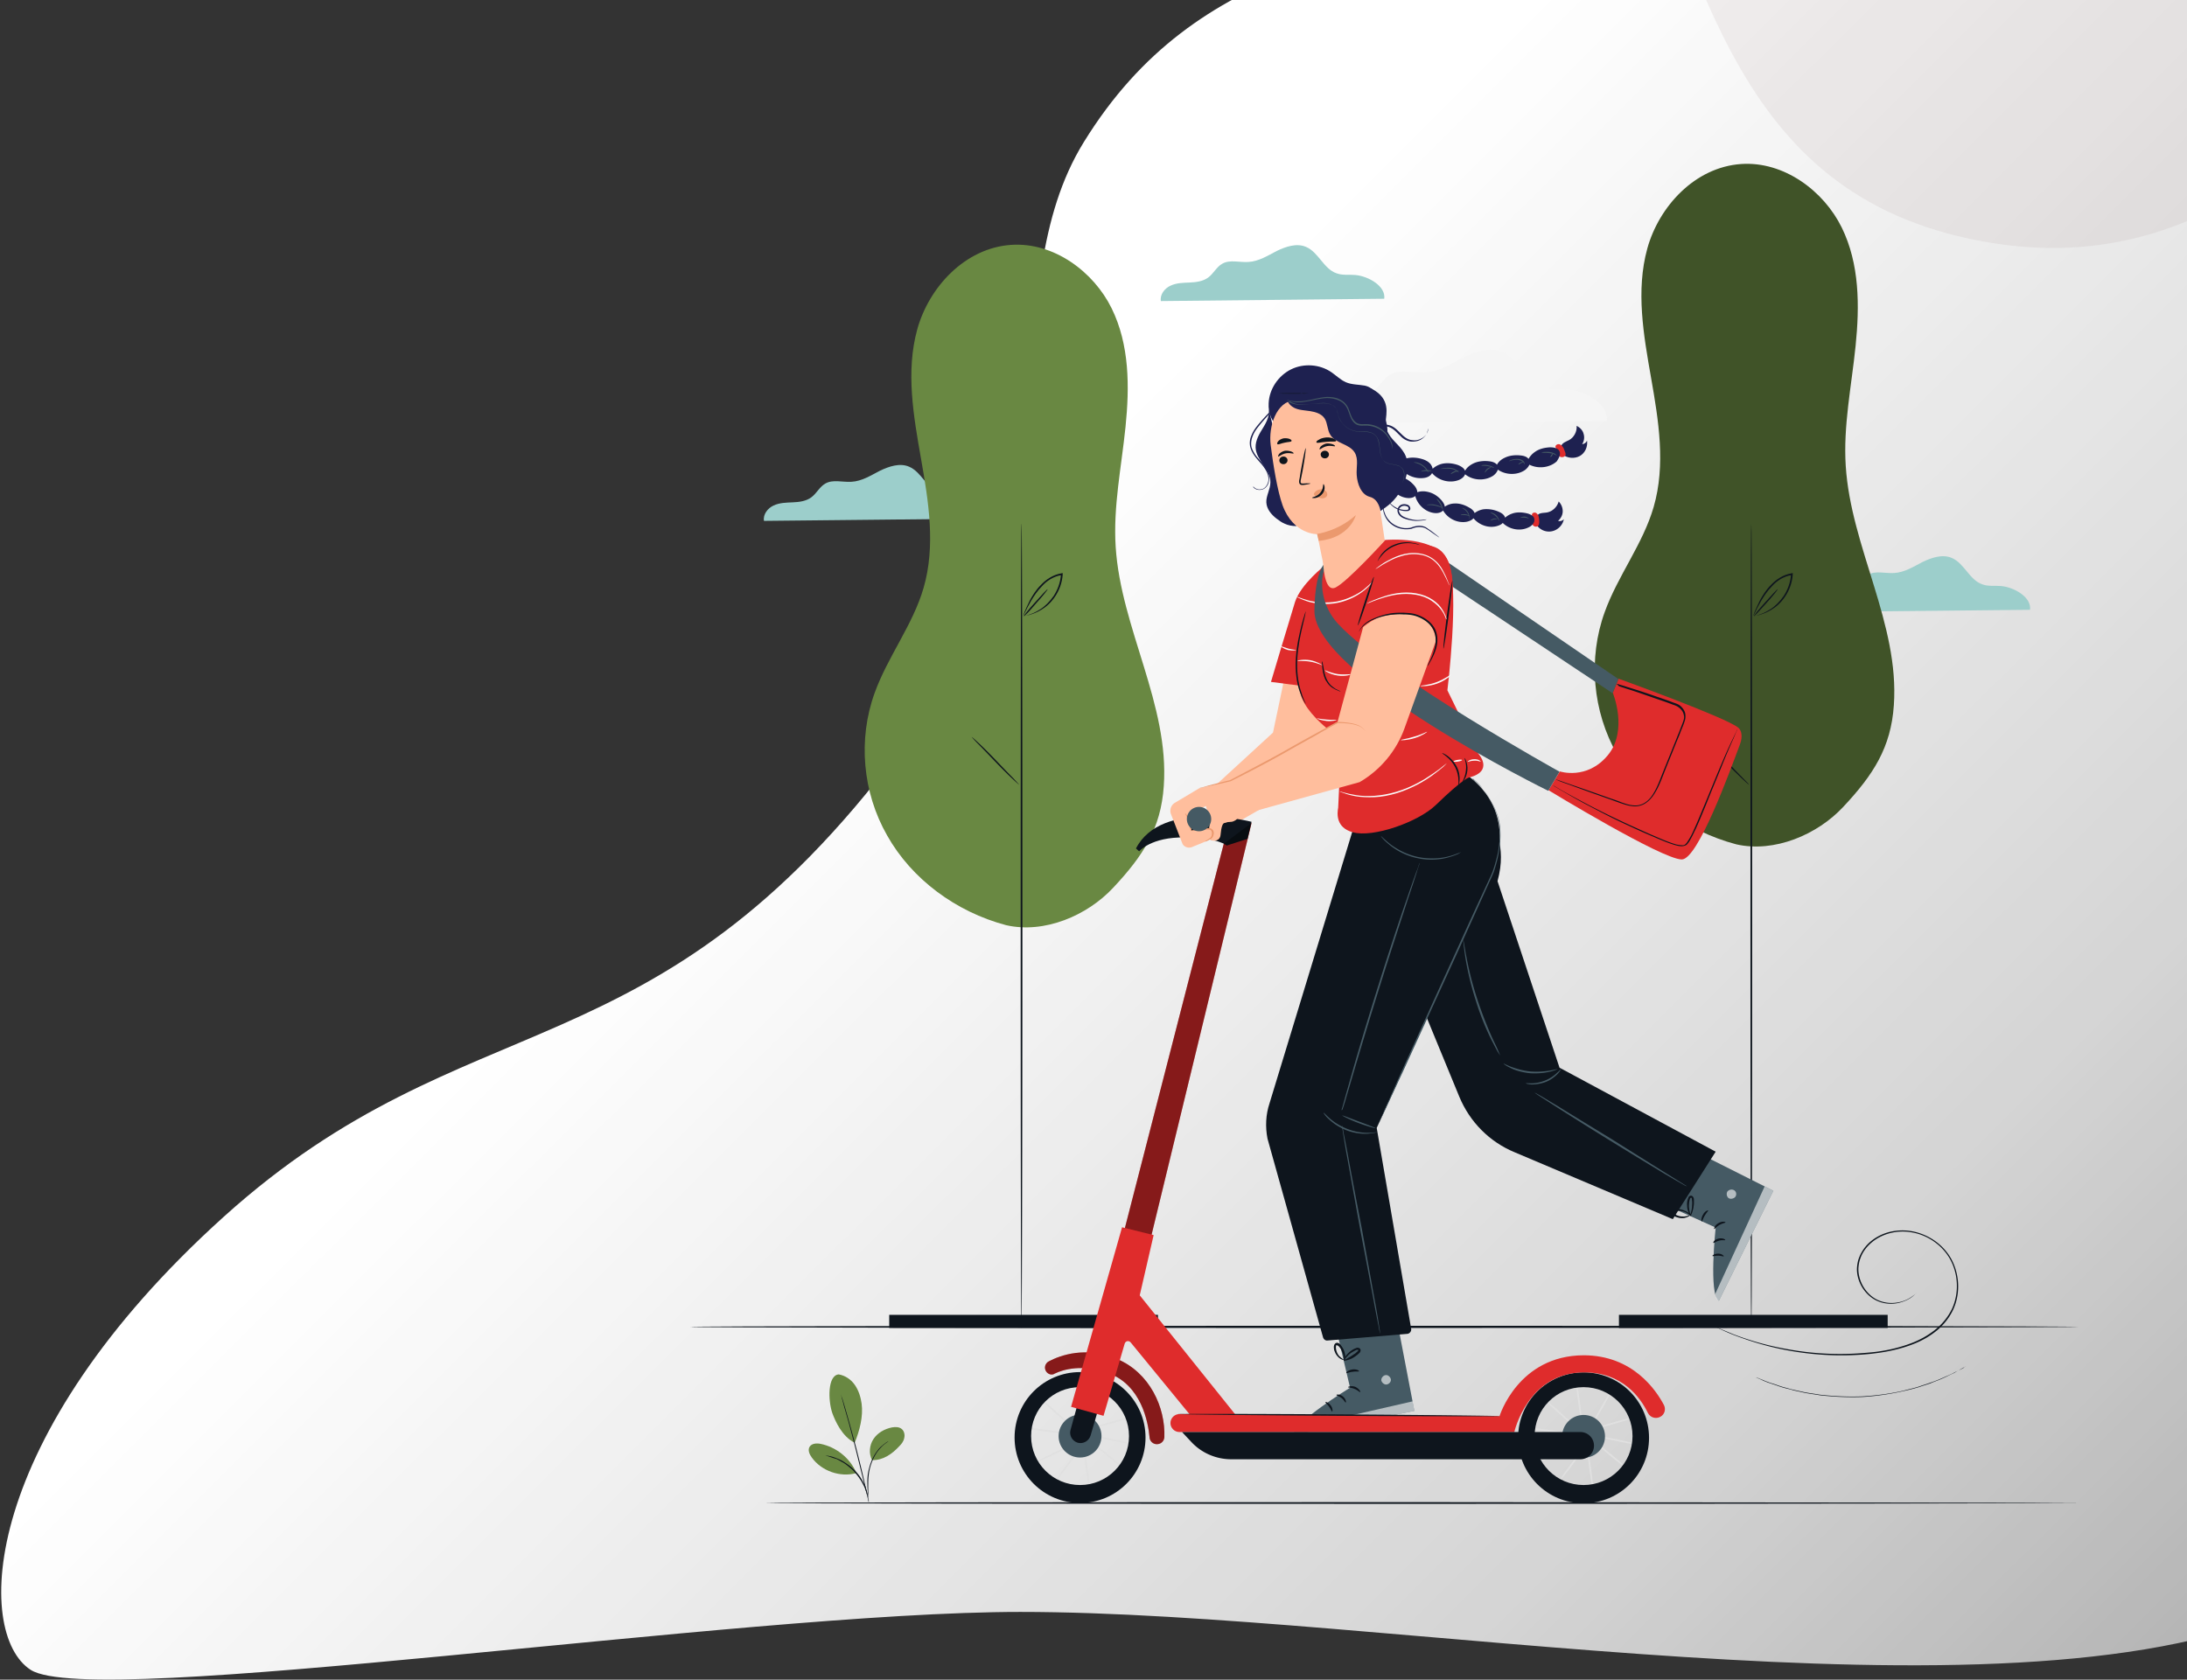 <svg width="1001" height="769" fill="none" xmlns="http://www.w3.org/2000/svg"><rect width="100%" height="100%" fill="#333333" stroke="none"/><path d="M496.114 64.98c52.353-84.787 131.987-85.927 226.501-117.5 119.818-40.028 248.023-143.118 320.995-40 47.83 67.58-4.02 129.306 0 212 8.76 179.818 80.04 275.695 71 455.5-2.94 58.52-52.61 155.033-71 163.02C917 793 634.5 738 467 738c-127.792 0-424.5 45-453 26.5C-11.75 747.785-9.5 658 102.5 557S298.732 494.991 412 343.5c84.114-112.5 41.627-209.712 84.114-278.52z" fill="url(#paint0_linear)"/><path d="M736.566-310.185c44.512-34.287 96.844 16.373 149.765-5.709 34.516-14.402 38.959-46.797 75.69-55.738 35.481-8.637 61.389-4.951 94.009 11.936 71.78 37.163-40.07 148.385 27.41 192.109 52.54 34.042 120.66-46.238 161.98-.733 50.45 55.572-49.23 103.75-102.01 154.822-74.49 72.066-135.54 145.794-242.363 122.733C789.314 85.113 778.12-18.888 735.326-118.06c-21.21-49.153-54.029-79.843-39.563-130.196 7.91-27.533 17.328-43.847 40.803-61.929z" fill="#B39E9E" fill-opacity=".15"/><path d="M451.915 237.419c.796-5.702-7.16-10.343-13.26-10.873-2.917-.266-5.834.265-8.619-.796-5.834-1.989-8.221-9.68-13.923-12.067-4.243-1.856-9.282-.132-13.393 1.857-4.11 2.121-8.221 4.773-12.994 5.039-4.111.265-8.487-1.194-11.934.795-2.652 1.459-3.978 4.509-6.498 6.365-2.387 1.724-5.436 2.122-8.486 2.254-2.917.133-5.967.133-8.752 1.459-2.652 1.193-4.906 4.11-4.376 7.028l102.235-1.061zm477.227 41.769c.796-5.702-7.16-10.343-13.26-10.873-2.917-.266-5.834.265-8.619-.796-5.834-1.989-8.221-9.68-13.923-12.067-4.243-1.856-9.282-.132-13.392 1.857-4.111 2.121-8.221 4.773-12.995 5.039-4.111.265-8.486-1.194-11.934.795-2.652 1.459-3.978 4.509-6.497 6.365-2.387 1.724-5.437 2.122-8.487 2.254-2.917.133-5.967.133-8.751 1.459-2.652 1.193-4.907 4.11-4.376 7.028l102.234-1.061z" fill="#9CCECB"/><path d="M951 607.5c0 .167-142.234.5-317.5.5-175.408 0-317.5-.167-317.5-.5 0-.333 142.092-.5 317.5-.5s317.5.167 317.5.5z" fill="#0E151D"/><path d="M460.534 423.589c-23.072-6.099-43.36-21.216-54.499-41.106-11.271-19.757-13.392-44.023-5.701-65.239 5.967-16.575 17.503-31.161 22.409-48.134 5.569-19.227 2.254-39.515-1.193-59.139-3.448-19.625-7.028-39.913-1.724-59.14 5.304-19.227 21.746-37.261 42.962-38.719 19.625-1.326 37.791 12.332 46.012 29.039 8.222 16.708 8.222 35.935 6.365 54.234-1.856 18.298-5.702 36.597-4.508 55.029 2.387 37.26 24.663 72.267 22.011 109.527-1.326 19.36-9.414 31.824-23.072 46.41-11.934 12.862-31.559 21.216-49.062 17.238z" fill="#698842"/><path d="M467.562 608.168c-.265 0-.398-82.477-.398-184.181 0-101.704.133-184.181.398-184.181s.398 82.477.398 184.181c0 101.704-.266 184.181-.398 184.181zm-1.061-248.89c-.133 0-1.326-1.061-3.448-3.05-1.989-1.856-4.773-4.641-7.69-7.69-2.918-3.05-5.57-5.835-7.559-7.824-1.989-1.989-3.049-3.315-3.049-3.315.132 0 1.326 1.061 3.447 3.05 1.989 1.856 4.774 4.641 7.691 7.691s5.569 5.834 7.558 7.823a270.552 270.552 0 013.05 3.315z" fill="#0E151D"/><path d="M530 602H407v6h123v-6zm-61.377-319.895c-.133-.133 3.315-.398 7.558-3.182 2.121-1.326 4.243-3.448 6.099-6.1 1.724-2.652 3.05-5.967 3.315-9.68v-.265l.398.398c-3.713.53-6.895 2.652-9.017 5.039-2.254 2.254-3.845 4.773-5.038 6.762-1.194 2.122-2.122 3.846-2.652 5.039-.531 1.193-.929 1.856-.929 1.856s.133-.663.663-1.989c.531-1.193 1.326-3.049 2.387-5.171 1.194-2.122 2.652-4.641 5.039-7.028 2.254-2.387 5.437-4.641 9.415-5.304l.53-.132v.795c-.265 3.713-1.591 7.161-3.448 9.945-1.856 2.785-4.11 4.774-6.364 6.1-2.122 1.326-4.244 1.989-5.57 2.387-.663.132-1.326.265-1.591.265-.53.265-.795.265-.795.265z" fill="#0E151D"/><path d="M468.623 282.105c-.133-.133 2.121-3.05 5.171-6.365 3.05-3.447 5.569-6.099 5.702-5.967.132.133-2.122 3.05-5.172 6.365-2.917 3.448-5.436 6.1-5.701 5.967z" fill="#0E151D"/><path d="M794.686 386.566c-23.072-6.099-43.36-21.216-54.499-41.106-11.271-19.757-13.392-44.023-5.701-65.239 5.967-16.575 17.503-31.161 22.409-48.134 5.569-19.227 2.254-39.514-1.193-59.139-3.448-19.625-7.028-39.913-1.724-59.14 5.304-19.227 21.746-37.26 42.962-38.719 19.625-1.326 37.791 12.332 46.012 29.039 8.222 16.708 8.222 35.935 6.365 54.234-1.856 18.299-5.702 36.597-4.508 55.029 2.387 37.26 24.663 72.267 22.011 109.527-1.326 19.36-9.414 31.824-23.072 46.41-11.934 12.863-31.691 21.216-49.062 17.238z" fill="#405328"/><path d="M801.581 608.168c-.265 0-.398-82.477-.398-184.181 0-101.704.133-184.181.398-184.181s.398 82.477.398 184.181c0 101.704-.133 184.181-.398 184.181zm-1.061-248.89c-.132 0-1.326-1.061-3.447-3.05-1.989-1.856-4.774-4.641-7.691-7.69-2.917-3.05-5.569-5.835-7.558-7.824-1.989-1.989-3.05-3.315-3.05-3.315.133 0 1.326 1.061 3.448 3.05 1.989 1.856 4.773 4.641 7.69 7.691 2.918 3.05 5.57 5.834 7.559 7.823 1.989 1.989 3.182 3.315 3.049 3.315z" fill="#0E151D"/><path d="M864 602H741v6h123v-6zm-61.225-319.895c-.133-.133 3.315-.398 7.558-3.182 2.121-1.326 4.243-3.448 6.099-6.1 1.724-2.652 3.05-5.967 3.315-9.68v-.265l.398.398c-3.713.53-6.895 2.652-9.017 5.039-2.254 2.254-3.845 4.773-5.038 6.762-1.194 2.122-2.122 3.846-2.652 5.039-.531 1.193-.929 1.856-.929 1.856s.133-.663.663-1.989c.531-1.193 1.326-3.049 2.387-5.171 1.194-2.122 2.652-4.641 5.039-7.028 2.254-2.387 5.437-4.641 9.415-5.304l.53-.132v.795c-.265 3.713-1.591 7.161-3.448 9.945-1.856 2.785-4.11 4.774-6.364 6.1-2.122 1.326-4.244 1.989-5.57 2.387-.663.132-1.326.265-1.591.265-.663.265-.795.265-.795.265z" fill="#0E151D"/><path d="M802.775 282.105c-.133-.133 2.121-3.05 5.171-6.365 3.05-3.447 5.569-6.099 5.702-5.967.132.133-2.122 3.05-5.172 6.365-3.049 3.448-5.569 6.1-5.701 5.967z" fill="#0E151D"/><path d="M633.577 136.775c.796-5.701-7.16-10.342-13.26-10.873-2.917-.265-5.834.265-8.619-.795-5.834-1.989-8.221-9.68-13.923-12.067-4.243-1.856-9.282-.133-13.393 1.856-4.11 2.122-8.221 4.774-12.994 5.039-4.111.265-8.487-1.193-11.934.796-2.652 1.458-3.978 4.508-6.498 6.365-2.387 1.723-5.436 2.121-8.486 2.254-2.917.132-5.967.132-8.752 1.458-2.652 1.194-4.906 4.111-4.376 7.028l102.235-1.061z" fill="#9CCECB"/><path d="M735.414 192.733c1.061-7.559-9.68-13.791-17.636-14.454-3.845-.265-7.823.265-11.404-.928-7.823-2.785-11.005-12.862-18.696-16.177-5.702-2.387-12.332-.265-17.901 2.519-5.569 2.785-11.006 6.365-17.238 6.763-5.437.398-11.271-1.591-16.045.928-3.58 1.989-5.304 5.967-8.619 8.354-3.182 2.387-7.293 2.784-11.271 3.05-3.978.265-7.956.265-11.669 1.856-3.58 1.591-6.497 5.437-5.834 9.282l136.313-1.193z" fill="#F5F5F5"/><path d="M953.143 688.126c0 .133-134.987.398-301.532.398-166.546 0-301.533-.133-301.533-.398s134.987-.398 301.533-.398c166.545.133 301.532.266 301.532.398z" fill="#0E151D"/><path d="M611.3 607.108l6.63 28.243s-26.387 16.178-25.724 21.482l55.161-10.874-8.486-44.288-27.581 5.437z" fill="#455A64"/><path opacity=".6" d="M634.505 629.517c1.061.133 2.122 1.193 2.122 2.254s-1.061 2.122-2.254 2.122c-1.061 0-2.387-1.326-2.122-2.387.133-1.061 1.459-2.254 2.519-1.856m12.597 16.309l-.795-4.375-52.642 12.066s-2.255 1.591-1.592 3.183l55.029-10.874z" fill="#fff"/><path d="M617.002 635.086c0 .265 1.459.133 2.917.796 1.459.53 2.387 1.591 2.652 1.458.265-.132-.53-1.591-2.254-2.386-1.856-.663-3.448 0-3.315.132zm-5.304 3.58c0 .266 1.193.531 2.387 1.459 1.193.928 1.591 2.122 1.856 1.989.265 0 .133-1.591-1.326-2.785-1.326-1.06-2.917-.928-2.917-.663zm-1.989 7.559c.265 0 .398-1.459-.663-2.785-.928-1.326-2.387-1.724-2.387-1.459-.132.266.928.929 1.591 1.989.929 1.194 1.194 2.255 1.459 2.255zm6.497-17.636c.133.265 1.326-.398 2.918-.531 1.591-.265 2.784 0 2.917-.265.132-.265-1.194-1.061-3.05-.795-1.856.265-2.917 1.326-2.785 1.591zm-1.193-5.702c0 .133 1.061.133 2.785-.53.795-.266 1.723-.796 2.652-1.459.53-.398.928-.663 1.458-1.193.265-.266.531-.398.663-.796.265-.398.265-1.061-.132-1.459-.398-.397-.929-.397-1.326-.397-.398.132-.663.265-1.061.397-.531.266-1.061.531-1.591.929a11.71 11.71 0 00-2.255 2.121c-1.06 1.459-1.326 2.52-1.193 2.52s.53-.929 1.724-2.122c.53-.663 1.326-1.326 2.254-1.856.398-.266.928-.531 1.459-.796.53-.265 1.06-.398 1.193-.133.133.133.133.133 0 .266-.133.132-.265.397-.53.53-.398.398-.796.796-1.326 1.061-.929.663-1.724 1.193-2.52 1.591-1.326.928-2.387 1.193-2.254 1.326z" fill="#0E151D"/><path d="M615.411 623.152c.132 0 .398-1.061.265-2.784-.133-.929-.398-1.857-.928-2.918-.265-.53-.663-1.06-1.061-1.591-.398-.53-.928-1.193-1.989-1.061-.53.133-.928.663-1.061 1.061-.132.398-.132.796-.132 1.061 0 .663.132 1.326.397 1.856.398 1.194 1.061 1.989 1.724 2.652 1.326 1.194 2.52 1.326 2.52 1.194 0-.133-.929-.531-2.122-1.724-.53-.53-1.061-1.459-1.326-2.387-.133-.53-.265-1.061-.265-1.591 0-.663.132-1.061.265-1.061.265 0 .796.265 1.193.663.398.398.663.928.929 1.326.53.928.928 1.857 1.06 2.652.398 1.591.398 2.652.531 2.652z" fill="#0E151D"/><path d="M758.884 550.09l26.387 11.934s-3.315 30.763 1.459 33.547l24.929-50.388-40.311-20.287-12.464 25.194z" fill="#455A64"/><path opacity=".6" d="M790.841 545.316c.795-.796 2.121-.928 3.049-.265.929.663 1.061 2.121.266 3.05-.796.795-2.387 1.06-3.183.265-.795-.796-.928-2.52 0-3.183m20.686 0l-3.978-1.989-22.542 49.062s-.133 2.785 1.591 3.315l24.929-50.388z" fill="#fff"/><path d="M784.608 562.687c.266.132.929-1.061 2.387-1.857 1.326-.795 2.785-.928 2.785-1.193s-1.591-.663-3.315.398c-1.591.928-2.122 2.519-1.857 2.652zm-.397 6.364c.265.133 1.193-.663 2.652-1.06 1.458-.398 2.652 0 2.784-.266.133-.265-1.193-1.06-3.05-.663-1.856.398-2.652 1.857-2.386 1.989zm4.773 6.1c.133-.133-.928-1.193-2.519-1.193-1.724 0-2.785.795-2.652 1.06.132.266 1.193-.132 2.652-.132 1.326 0 2.387.53 2.519.265zm-10.077-15.912c.265 0 .53-1.326 1.326-2.652.795-1.326 1.723-2.254 1.591-2.387-.133-.265-1.591.398-2.387 1.989-.928 1.591-.796 3.05-.53 3.05zm-5.304-2.519c.132 0 .795-.796 1.193-2.52.265-.795.398-1.856.53-3.05v-1.856c0-.265 0-.663-.265-1.061-.132-.398-.663-.928-1.193-.795-.531 0-.928.397-1.061.795-.133.398-.265.663-.398 1.061-.132.663-.265 1.193-.265 1.856 0 1.194.133 2.255.398 3.05.53 1.724 1.193 2.52 1.326 2.52.132-.133-.398-1.061-.663-2.652-.133-.796-.265-1.857-.133-2.918 0-.53.133-1.06.265-1.723.133-.663.398-1.061.663-1.061.133 0 .133 0 .266.132.132.133.132.531.132.796.133.53.133 1.193.133 1.724 0 1.061-.133 2.121-.265 2.917-.398 1.724-.796 2.785-.663 2.785z" fill="#0E151D"/><path d="M774.133 556.587c.133-.133-.53-.928-2.122-1.856-.795-.398-1.723-.796-2.917-1.061-.53-.133-1.193-.133-1.856-.133s-1.459.133-2.122.928c-.265.531-.132 1.061.133 1.459.265.398.53.53.795.663.531.398 1.061.663 1.724.796 1.194.397 2.254.397 3.183.265 1.856-.398 2.652-1.194 2.519-1.326-.133-.133-.928.53-2.652.663-.796 0-1.724 0-2.785-.398-.53-.133-.928-.398-1.458-.796-.531-.397-.796-.795-.663-.928.132-.265.795-.53 1.326-.53h1.724c1.06.132 1.989.398 2.784.795 1.459.929 2.254 1.592 2.387 1.459z" fill="#0E151D"/><path d="M628.008 405.158l39.912 96.93c4.774 11.537 13.791 20.686 25.327 25.46l72.4 30.63 19.624-30.896-71.471-38.454-28.376-85.394c4.508-16.708-1.857-24.001-5.304-40.045l-52.112 41.769z" fill="#0E151D"/><path d="M630.129 364.45l34.874-13.393s34.741 14.453 15.78 54.101l-50.654 111.251 15.78 92.025c.132 1.06-.663 2.121-1.724 2.254l-36.598 3.05c-.928.132-1.723-.531-1.989-1.326l-25.459-91.097c-1.061-5.436-.795-11.005.928-16.177l38.985-127.959 10.077-12.729z" fill="#0E151D"/><path d="M673.622 356.494s.133 0 .398.265c.265.132.53.398 1.061.795.928.796 2.121 1.989 3.58 3.581 1.459 1.723 2.917 3.845 4.376 6.63 1.458 2.784 2.917 6.099 3.447 10.077.531 3.978.266 8.354-.53 12.862-.398 2.255-1.061 4.641-1.724 6.896-.663 2.386-1.856 4.641-2.917 7.027-4.243 9.415-9.017 19.89-13.923 30.764-9.945 21.746-18.962 41.503-25.459 55.692-3.315 7.027-5.967 12.862-7.824 16.84-.928 1.989-1.591 3.447-2.121 4.508-.265.531-.398.928-.531 1.194a1.612 1.612 0 01-.265.397s0-.132.133-.397c.132-.266.265-.663.53-1.194.531-1.061 1.194-2.652 1.989-4.641 1.857-3.978 4.376-9.812 7.558-16.973 6.498-14.32 15.382-34.078 25.327-55.824a2992.316 2992.316 0 0114.056-30.631c1.06-2.387 2.254-4.641 2.917-6.895.795-2.387 1.326-4.641 1.856-6.895.796-4.509 1.194-8.752.663-12.73-.398-3.845-1.856-7.16-3.182-9.945a44.67 44.67 0 00-4.243-6.63c-1.326-1.724-2.52-2.917-3.448-3.713-.398-.397-.796-.663-.928-.928-.796 0-.928-.132-.796-.132zm-43.493 161.904s-.397.133-1.06.265c-.663.133-1.724.266-2.918.398a24.259 24.259 0 01-9.547-1.458 24.985 24.985 0 01-8.221-5.039 13.482 13.482 0 01-1.989-2.122c-.398-.53-.663-.928-.53-.928.132-.133 1.06 1.061 2.917 2.652 1.856 1.591 4.641 3.448 8.088 4.774a26.19 26.19 0 009.282 1.723c2.52 0 3.978-.397 3.978-.265zm-.53-1.856c0 .132-3.58-.796-7.823-2.387-4.244-1.591-7.426-3.315-7.426-3.448.133-.132 3.448 1.194 7.691 2.785 4.243 1.591 7.691 2.917 7.558 3.05zm84.997-27.183s-.398.928-1.592 2.254c-1.193 1.193-3.049 2.785-5.436 3.713-2.387.928-4.774 1.193-6.498 1.193-1.723-.132-2.652-.398-2.652-.53 0-.133 1.061 0 2.652 0 1.592 0 3.978-.398 6.233-1.326 2.254-.928 4.11-2.254 5.304-3.448 1.326-1.061 1.856-1.856 1.989-1.856z" fill="#455A64"/><path d="M668.716 390.174s-.53.265-1.326.796c-.928.397-2.254.928-4.111 1.458-3.447 1.061-8.619 1.724-14.188.531-5.569-1.061-10.077-3.713-12.862-5.967-1.459-1.194-2.519-2.122-3.182-2.918-.663-.795-1.061-1.193-.929-1.193.133-.133 1.592 1.591 4.509 3.845 2.917 2.122 7.293 4.641 12.729 5.702 5.437 1.061 10.476.531 13.923-.398 3.315-.928 5.437-1.989 5.437-1.856zm44.156 99.317s-.265.133-.928.398-1.459.531-2.652.796c-2.255.53-5.57.928-9.15.663-3.58-.398-6.762-1.326-8.751-2.387-1.061-.53-1.857-.928-2.387-1.326-.531-.398-.796-.53-.796-.663s1.326.663 3.448 1.459c2.121.795 5.171 1.723 8.751 2.121 3.448.265 6.63 0 8.885-.398 2.254-.397 3.58-.795 3.58-.663zm-98.787 18.83v-.266c0-.265.132-.53.265-.928.265-.795.53-1.989.928-3.315.796-2.917 1.989-7.028 3.448-12.199 2.917-10.343 7.16-24.531 12.066-40.178 4.907-15.647 9.548-29.702 13.128-39.912a683.586 683.586 0 014.243-12.067c.53-1.326.928-2.387 1.193-3.315.133-.398.266-.663.266-.796.132-.132.132-.265.132-.265v.265c-.132.266-.132.531-.265.796-.265.796-.663 1.856-1.061 3.315a576.91 576.91 0 01-3.978 12.067c-3.315 10.21-7.956 24.265-12.862 39.912a2475.872 2475.872 0 00-12.199 40.178c-1.459 5.039-2.785 9.282-3.58 12.199-.398 1.326-.796 2.52-1.061 3.315-.133.398-.265.663-.265.796-.266.398-.398.398-.398.398zm17.636 102.234s-.133-.265-.266-.928c-.132-.663-.397-1.591-.53-2.785-.53-2.519-1.193-5.967-1.989-10.21-1.591-8.751-3.845-20.553-6.365-33.68-2.387-13.128-4.508-25.062-6.099-33.813-.796-4.243-1.326-7.691-1.724-10.21-.133-1.194-.398-2.122-.398-2.785-.133-.663-.133-.928-.133-.928s.133.265.266.928c.132.663.397 1.591.53 2.785.53 2.519 1.193 5.967 1.989 10.21 1.591 8.751 3.845 20.553 6.365 33.68 2.387 13.128 4.508 25.062 6.099 33.813.796 4.243 1.326 7.691 1.724 10.21.133 1.194.398 2.122.398 2.785.133.53.133.796.133.928zm54.896-127.296s-.398-.663-1.193-1.856c-.663-1.194-1.592-3.05-2.785-5.304-2.254-4.509-5.039-11.006-7.293-18.432-2.387-7.425-3.845-14.32-4.641-19.227-.398-2.519-.663-4.508-.796-5.967-.132-1.458-.265-2.254-.132-2.254 0 0 .132.796.398 2.122.265 1.458.53 3.447 1.06 5.967.929 5.039 2.52 11.801 4.907 19.094 2.386 7.293 5.038 13.791 7.16 18.432 1.061 2.254 1.989 4.11 2.519 5.436.531 1.194.796 1.989.796 1.989zm85.66 59.935s-.266-.132-.796-.265c-.53-.265-1.193-.663-2.122-1.193-1.856-1.061-4.375-2.52-7.558-4.376a3221.952 3221.952 0 01-24.796-15.116 1885.961 1885.961 0 01-24.531-15.382c-3.05-1.989-5.569-3.58-7.426-4.774-.795-.53-1.458-.928-1.989-1.326-.397-.265-.663-.53-.663-.53l.796.398c.53.265 1.193.663 2.122 1.193 1.856 1.061 4.375 2.652 7.558 4.509 6.365 3.978 15.116 9.282 24.663 15.116 18.564 11.669 31.692 19.89 34.742 21.746zm-34.211-225.817l-75.317-50.123-3.978-12.465 81.947 56.09-2.652 6.498z" fill="#455A64"/><path d="M587.83 310.747l-5.171 24.663-30.896 28.377 2.387 19.757 41.371-23.868c9.547-5.569 13.392-18.166 17.105-28.509l3.978-18.299" fill="#FFBE9D"/><path d="M703.722 235.96c.398-.663 1.194-.928 1.989-1.061.796-.132 1.459-.132 2.255-.265 2.519-.398 4.773-2.519 5.436-5.039a6.315 6.315 0 011.857 4.509c0 1.724-.929 3.315-2.122 4.376.928.265 1.989 0 2.652-.796-.53 2.785-2.785 5.039-5.569 5.569-2.785.531-5.702-.795-7.028-3.182" fill="#1E2150"/><path d="M704.518 239.408c0-.663 0-1.459-.133-2.122-.132-.53-.132-1.061-.397-1.458-.266-.398-.531-.796-1.061-1.061-.531-.133-1.061-.133-1.459.265a1.019 1.019 0 00-.132 1.326l-.133 1.061c.133.663-.265 1.591 0 2.254s.53 1.061 1.193 1.326a1.411 1.411 0 001.592-.265c.397-.265.397-.796.53-1.326z" fill="#DF2C2C"/><path d="M580.537 186.5c.928 3.183-.663 6.498-2.387 9.282-1.724 2.785-3.58 5.835-3.447 9.15.265 5.834 6.895 10.077 6.762 15.912 0 3.182-1.989 6.099-1.856 9.149.132 3.05 2.254 5.569 4.641 7.426 2.387 1.856 4.906 3.447 9.149 3.447L580.537 186.5z" fill="#1E2150"/><path d="M632.118 185.042c-1.06-4.906-4.508-7.956-7.425-8.487-2.917-.53-6.1-.397-8.752-1.591-2.387-1.061-4.376-3.05-6.497-4.508-5.304-3.713-12.73-4.243-18.564-1.326-5.835 2.917-9.945 9.017-10.21 15.514-.266 4.376 1.458 9.149 5.304 11.271 4.508 2.519 9.945.663 14.718-1.326 4.774-1.989 10.078-3.978 14.719-1.989 2.784 1.193 4.773 3.845 6.762 6.1 1.989 2.386 4.509 5.701 7.426 5.038 8.884-1.989 4.376-11.934 3.58-15.116l-1.061-3.58z" fill="#1E2150"/><path d="M619.787 184.644c2.652-.265 4.906 1.591 5.304 4.111l9.945 66.963c1.458 7.823-9.813 10.608-18.167 12.066l-.132-.795c-8.487 1.458-8.884 1.989-10.343-5.437-2.652-12.464-3.448-17.105-3.448-16.973 0 0-11.005.265-15.912-13.26-2.386-6.762-4.243-18.166-5.436-27.581-1.061-8.486 2.519-19.89 11.006-20.553l27.183 1.459z" fill="#FFBE9D"/><path d="M585.576 211.031c.132.929 1.061 1.592 2.121 1.459 1.061-.133 1.724-1.061 1.592-1.989-.133-.928-1.061-1.591-2.122-1.459-1.061.133-1.724 1.061-1.591 1.989zm-.531-1.989c.266.133 1.459-1.06 3.315-1.458 1.857-.398 3.581.265 3.713 0 .133-.133-.265-.531-.928-.796s-1.856-.53-3.05-.398a5.584 5.584 0 00-2.652 1.459c-.398.663-.53 1.061-.398 1.193zm19.493-.663c.132.929 1.06 1.592 2.121 1.459s1.724-1.061 1.591-1.989c-.132-.928-1.06-1.591-2.121-1.459-1.061.133-1.857 1.061-1.591 1.989zm-.531-2.652c.265.133 1.459-1.06 3.315-1.458 1.857-.398 3.58.265 3.713 0 .133-.133-.265-.531-.928-.796s-1.857-.53-3.05-.398a5.58 5.58 0 00-2.652 1.459c-.398.663-.53 1.061-.398 1.193zm-4.243 15.647c0-.132-1.193-.132-3.182 0-.531 0-.929 0-1.194-.265-.132-.398-.132-.928 0-1.459l.796-3.978c1.061-5.701 1.591-10.342 1.458-10.475-.265 0-1.193 4.508-2.254 10.343-.265 1.458-.398 2.784-.663 3.978-.132.53-.265 1.326.133 1.989.265.398.663.53.928.53h.796c1.989-.265 3.182-.53 3.182-.663z" fill="#0E151D"/><path d="M602.814 244.447s9.547-1.194 17.768-8.619c0 0-2.652 10.475-16.973 11.801l-.795-3.182zm-1.326-18.564c.53-1.061 1.591-1.724 2.917-1.857.796-.132 1.724.133 2.387.796.663.53.928 1.591.53 2.254-.398.796-1.458 1.193-2.387 1.061-.928-.133-1.856-.531-2.784-1.061-.265-.133-.531-.265-.663-.53-.133-.133-.265-.398 0-.663z" fill="#EB996E"/><path d="M605.731 221.639c-.265 0 .133 2.122-1.459 3.978-1.458 1.857-3.845 1.989-3.712 2.255 0 .132.53.265 1.458.132.928-.132 2.254-.663 3.183-1.856.928-1.061 1.193-2.387 1.06-3.315-.132-.796-.397-1.194-.53-1.194zm-3.182-19.094c.265.53 2.121-.133 4.508-.265 2.254-.265 4.243.132 4.508-.398.133-.265-.265-.663-1.193-1.061-.796-.398-2.122-.663-3.448-.53-1.326.132-2.652.53-3.315 1.061-.928.397-1.193.928-1.06 1.193zm-17.901.796c.397.397 1.723-.398 3.315-.663 1.591-.398 3.049-.266 3.182-.796.133-.265-.265-.663-.928-.928s-1.724-.398-2.785-.265c-1.061.265-1.989.795-2.387 1.326-.53.663-.53 1.06-.397 1.326z" fill="#0E151D"/><path d="M634.24 192.998c.133-3.315 2.519-10.343-6.365-14.984-3.315-1.724-7.823 1.591-10.343 1.193-10.608-1.723-17.901.398-28.509 1.194-.795 2.387.929 5.039 3.183 6.232 2.254 1.193 4.906 1.193 7.425 1.591 2.52.398 5.172 1.194 6.63 3.315 1.459 2.254 1.194 5.304 2.652 7.558 2.387 3.978 8.752 4.111 11.139 8.089 1.856 3.05.663 6.895.928 10.343.265 3.978 1.989 8.884 5.967 9.945 4.243 1.061 4.906 6.497 4.906 6.497l2.387-1.724c3.713-2.652 6.63-6.364 8.221-10.608 7.028-18.166-8.619-17.105-8.221-28.641zm80.356 11.271c.132-.796.795-1.326 1.458-1.724.663-.398 1.326-.663 2.122-1.061 2.254-1.193 3.713-3.978 3.447-6.497 1.459.663 2.785 1.989 3.183 3.58.53 1.591.265 3.448-.663 4.774.928 0 1.856-.663 2.254-1.592.398 2.785-.928 5.702-3.315 7.028-2.387 1.326-5.702 1.061-7.823-.663" fill="#1E2150"/><path d="M716.452 207.186l-.796-1.989c-.265-.398-.53-.928-.928-1.193-.398-.398-.795-.663-1.326-.663-.53 0-1.061.265-1.326.663-.265.397-.132 1.06.265 1.326l.266 1.06c.397.531.265 1.592.795 2.122.398.53.796.796 1.591.796.531 0 1.194-.266 1.459-.796.265-.265.133-.796 0-1.326z" fill="#DF2C2C"/><path d="M713.8 206.656c-.663-1.592-2.785-1.857-4.376-1.857-2.387.133-4.906.663-6.895 2.122-1.193.795-2.254 1.989-2.917 3.182-.796-1.061-2.254-1.458-3.713-1.591-2.387-.265-5.039 0-7.16 1.061-1.459.663-2.785 1.724-3.581 3.182-.795-1.061-2.386-1.458-3.712-1.591-2.387-.265-5.039 0-7.161 1.061-1.591.795-2.917 1.856-3.713 3.315-.53-1.326-1.989-2.122-3.315-2.652-2.386-.796-4.906-1.061-7.293-.531a10.116 10.116 0 00-4.243 2.255c-.132-.796-.53-1.592-1.061-2.255-1.06-1.193-2.519-1.856-3.978-2.254-3.712-1.061-8.088-.795-10.74 1.857v.795c2.121 4.111 6.895 6.63 11.536 6.1 1.591-.133 3.182-.796 3.978-2.254 2.917 3.447 8.089 4.773 12.199 3.182 1.326-.53 2.52-1.459 2.917-2.652 3.581 2.917 9.017 3.182 12.863.663.928-.663 1.856-1.724 2.121-2.785 3.58 2.52 8.752 2.652 12.332.266.928-.663 1.724-1.592 2.122-2.52 3.978 1.989 9.149 1.459 12.464-1.458.928-1.326 1.989-3.183 1.326-4.641zm-14.851 28.376c-2.254-.53-4.774-.663-6.895.133-1.194.397-2.255 1.06-3.183 1.856-.265-1.326-1.724-2.254-3.05-2.785a13.518 13.518 0 00-6.895-1.06c-1.458.265-2.784.795-3.978 1.723-.398-1.06-1.458-1.989-2.519-2.519-1.989-1.193-4.376-1.989-6.63-1.856-1.591 0-3.183.53-4.509 1.458-.132-1.193-.928-2.254-1.723-3.182-1.592-1.724-3.581-3.05-5.967-3.58-1.592-.398-3.315-.398-4.907.132 0-1.193-.795-2.519-1.723-3.447-1.592-1.724-3.581-3.05-5.967-3.581-2.255-.53-4.774-.265-6.763 1.061l.796-.265c.663 4.508 4.641 8.486 9.149 8.884 1.326.133 2.785-.132 3.58-.928 1.061 4.111 4.774 7.426 8.884 7.823 1.326.133 2.918-.132 3.846-1.193 2.121 3.713 6.63 5.967 10.873 5.171 1.193-.265 2.387-.795 3.05-1.591 2.652 3.183 7.16 4.774 11.138 3.448.796-.265 1.724-.663 2.254-1.326 3.05 3.05 8.089 3.978 11.934 1.989 1.459-.663 2.785-2.122 2.52-3.713 0-1.326-1.724-2.254-3.315-2.652z" fill="#1E2150"/><path d="M592.206 180.268c3.808 0 6.895-.059 6.895-.132 0-.074-3.087-.133-6.895-.133-3.808 0-6.895.059-6.895.133 0 .073 3.087.132 6.895.132z" fill="#0E151D"/><path d="M653.732 196.313s0 .265-.132.795c-.133.531-.398 1.194-.929 1.989-.53.796-1.326 1.592-2.519 2.255-1.193.663-2.785.928-4.508.795-1.724-.265-3.448-1.193-4.774-2.652-1.459-1.326-2.785-3.05-4.774-3.845-1.989-.796-4.243-.663-6.63-.133-2.254.531-4.773 1.326-7.425 1.194a7.13 7.13 0 01-3.713-1.061c-1.061-.796-1.856-1.857-2.387-2.917-1.061-2.255-1.591-4.509-2.917-6.1-1.326-1.724-3.315-2.519-5.171-2.917-1.857-.398-3.713-.398-5.304-.663-1.724-.133-3.183-.531-4.376-1.061-1.194-.53-2.122-1.193-2.785-1.989a3.874 3.874 0 01-1.061-1.856c-.132-.531-.132-.796-.132-.796.132 0 .132 1.061 1.458 2.387.663.663 1.592 1.326 2.785 1.856 1.193.531 2.652.796 4.376.928 1.591.133 3.447.133 5.436.531 1.857.398 4.111 1.193 5.57 3.05 1.458 1.856 1.989 4.11 3.049 6.232.531 1.061 1.194 1.989 2.255 2.652.928.663 2.121.928 3.447 1.061 2.52.132 4.906-.663 7.161-1.194 2.386-.53 4.773-.795 7.027.133 2.122.928 3.448 2.652 4.907 3.978 1.326 1.326 2.917 2.387 4.508 2.519 1.591.265 3.05 0 4.243-.663a5.829 5.829 0 002.52-2.121c.53-1.326.663-2.387.795-2.387zm-80.09 26.387c0-.132.398.796 1.724 1.194.663.265 1.458.265 2.386 0 .929-.266 1.724-1.061 2.255-2.122.53-1.061.795-2.387.397-3.845-.265-1.459-1.06-2.785-1.989-4.111-.928-1.326-2.121-2.519-3.315-3.978-1.193-1.459-2.254-3.05-2.784-4.906-.531-1.989-.265-3.978.53-5.702.663-1.724 1.724-3.182 2.785-4.508 2.121-2.52 4.11-4.774 5.967-6.498a93.56 93.56 0 014.376-4.11c1.06-.929 1.723-1.326 1.723-1.326l-1.591 1.591c-1.061.928-2.519 2.387-4.243 4.243-1.724 1.856-3.713 3.978-5.834 6.63-1.061 1.326-1.989 2.652-2.652 4.376-.663 1.591-.929 3.447-.531 5.171.531 1.724 1.591 3.315 2.652 4.641 1.194 1.326 2.387 2.652 3.315 3.978.928 1.326 1.724 2.917 1.989 4.376.265 1.459 0 3.05-.53 4.111-.663 1.193-1.591 1.989-2.652 2.254-1.061.265-1.989.132-2.652-.133s-1.061-.663-1.326-.928v-.398zm85.129 23.338c0 .132-1.326-.796-3.448-2.254-.53-.398-1.06-.796-1.723-1.194-.663-.398-1.326-.928-2.122-1.061-1.591-.397-3.448-.265-5.304.531-.928.265-1.989.265-3.05.265-2.519-.133-4.773-1.061-6.365-2.387-1.723-1.326-2.652-3.05-3.182-4.508a10.986 10.986 0 01-.663-3.713c0-.928.133-1.326.133-1.326.132 0-.266 1.989.928 4.906.53 1.459 1.591 2.917 3.182 4.243 1.591 1.194 3.713 2.122 5.967 2.255.928 0 1.857 0 2.785-.266 1.989-.795 3.978-1.06 5.702-.53.928.265 1.591.796 2.121 1.193.663.398 1.194.796 1.724 1.194 1.061.795 1.856 1.458 2.387 1.856.663.531.928.796.928.796z" fill="#1E2150"/><path d="M652.937 237.817s-.398.265-1.326.397a25.26 25.26 0 01-3.713.266c-1.591-.133-3.448-.398-5.437-1.194-.928-.398-1.989-1.061-2.519-2.254a2.913 2.913 0 01-.265-1.856c.132-.663.53-1.326 1.06-1.724 1.061-.796 2.52-.796 3.713-.265.531.265 1.061.928 1.061 1.591 0 .398-.133.795-.53.928-.266.265-.663.265-.929.265-2.121.133-4.11-.53-5.436-1.326-1.326-.795-2.254-1.856-2.785-2.519-.53-.796-.663-1.194-.663-1.194.133-.132.928 1.857 3.58 3.315 1.326.796 3.183 1.326 5.172 1.194.53 0 .795-.265.795-.663a.996.996 0 00-.663-.928c-.928-.398-2.121-.398-2.917.265-.928.663-1.061 1.856-.53 2.652.398.928 1.326 1.591 2.254 1.989a17.512 17.512 0 005.171 1.326c2.918.132 4.774-.398 4.907-.265z" fill="#1E2150"/><path d="M660.362 233.441c-.132 0-.398-1.194-1.193-2.652-.796-1.326-1.724-2.254-1.591-2.387 0-.133 1.193.663 1.989 2.122.795 1.591.928 2.917.795 2.917z" fill="#455A64"/><path d="M660.23 232.513c0 .132-1.592-.663-3.581-1.061-1.989-.398-3.712-.133-3.712-.265 0-.133 1.723-.531 3.712-.133 2.122.398 3.581 1.326 3.581 1.459zm12.331 5.436c-.132 0 .133-1.591-.928-3.182-.928-1.591-2.519-2.122-2.519-2.254 0 0 .398 0 .928.265s1.326.795 1.856 1.724c.531.795.663 1.723.663 2.386.133.663 0 1.061 0 1.061z" fill="#455A64"/><path d="M672.561 236.225c0 .133-.795-.265-1.989-.397-1.06-.133-1.989.132-1.989 0 0-.133.796-.531 1.989-.398 1.326.132 1.989.663 1.989.795zm13.658 2.255c-.132 0-.53-1.194-1.724-2.255-1.193-1.06-2.386-1.458-2.386-1.591 0-.132 1.458.133 2.652 1.194 1.326 1.326 1.591 2.652 1.458 2.652z" fill="#455A64"/><path d="M685.424 237.551c0 .133-.796.133-1.592.266-.928.265-1.591.53-1.591.53-.132-.133.531-.663 1.459-.928 1.061-.133 1.856.132 1.724.132zm14.32-.132c0 .132-.795-.398-1.856-.398-1.061-.133-1.989.133-1.989 0s.796-.53 1.989-.53c1.061.132 1.856.795 1.856.928zm-15.912-23.205c0 .132-1.193-.531-2.917-.796-1.591-.265-2.917-.132-2.917-.265s1.326-.53 3.05-.133c1.724.266 2.917 1.061 2.784 1.194z" fill="#455A64"/><path d="M682.506 213.949c0 .132-.795.397-1.591 1.06-.795.663-1.193 1.459-1.326 1.326-.132 0 .265-.928 1.061-1.723.928-.663 1.856-.796 1.856-.663zm15.249-1.326s-.132-.531-.663-1.061c-.53-.531-1.458-.928-2.519-1.061-2.254-.133-3.978.796-3.978.663-.133 0 1.591-1.193 4.111-1.061 1.193 0 2.254.531 2.784 1.194.398.795.398 1.326.265 1.326z" fill="#455A64"/><path d="M697.358 211.429c0 .133-.531.398-1.194.663-.663.398-1.193.663-1.193.531-.133-.133.398-.531 1.061-.929.663-.265 1.326-.265 1.326-.265zm15.116-2.784s-.265-.266-.928-.531c-.531-.265-1.326-.53-2.387-.663-.928-.132-1.856-.132-2.519-.132s-1.061-.133-1.061-.266c0 0 .398 0 1.061-.132.663 0 1.591-.133 2.519 0 1.061.132 1.856.398 2.519.795.663.531.929.929.796.929z" fill="#455A64"/><path d="M710.411 208.641c.295-.419.437-.827.317-.912-.12-.084-.456.188-.751.607s-.437.827-.318.911c.12.085.457-.187.752-.606zm-42.623 7.827s-.398-.398-1.061-.796c-.663-.53-1.724-.928-2.917-1.06-1.194-.133-2.387-.133-3.183 0-.795 0-1.326.132-1.326 0 0 0 .531-.133 1.326-.266.796-.132 1.989-.265 3.315-.132 1.326.132 2.387.663 3.05 1.326.663.53.796.928.796.928z" fill="#455A64"/><path d="M667.655 215.672c0 .133-.795.133-1.856.531-.928.398-1.591.928-1.724.795-.133-.132.53-.795 1.591-1.193 1.061-.53 1.989-.265 1.989-.133zm-13.923.663c-.132.133-.795-1.723-2.784-3.049-1.857-1.326-3.846-1.459-3.846-1.592 0-.132 1.989-.265 3.978 1.194 2.254 1.458 2.785 3.447 2.652 3.447z" fill="#455A64"/><path d="M655.191 215.672c0 .133-1.061 0-2.387 0s-2.387.266-2.387.133 1.061-.53 2.387-.663c1.326.133 2.387.398 2.387.53zm-65.77-31.956c0-.133.796.795 2.652 1.193 1.857.531 4.641.398 8.089 0 1.724-.132 3.58-.398 5.569-.398 1.061 0 2.122.133 3.182.531 1.061.398 1.989 1.061 2.652 1.989.266.53.531 1.061.663 1.724.133.53.133 1.06.398 1.723a12.528 12.528 0 001.724 3.183c1.459 1.856 3.713 3.315 6.232 3.713 2.52.397 5.172-.266 7.558.928 1.194.53 2.122 1.591 2.52 2.652.53 1.061.663 2.254.795 3.447.266 2.255.398 4.509 1.592 6.1.53.796 1.458 1.326 2.254 1.591.928.265 1.724.398 2.652.531.795.132 1.724.397 2.387.663.663.397 1.326.795 1.723 1.458.796 1.194.796 2.52.663 3.448-.132.928-.397 1.724-.53 2.121-.133.531-.265.663-.265.663s.398-.928.663-2.917c.132-.928 0-2.121-.663-3.315-.398-.53-.928-1.061-1.591-1.326-.663-.265-1.459-.53-2.255-.663-.795-.132-1.723-.265-2.652-.53-.928-.265-1.856-.796-2.386-1.724-1.326-1.724-1.459-3.978-1.724-6.232-.133-1.061-.398-2.254-.796-3.315a4.433 4.433 0 00-2.387-2.52c-2.254-1.06-4.906-.53-7.425-.928-2.652-.398-5.039-1.989-6.498-3.978-.795-.928-1.326-2.121-1.723-3.315-.133-.53-.266-1.193-.398-1.724-.133-.53-.265-1.06-.531-1.458-.53-.928-1.458-1.591-2.519-1.857-.928-.397-1.989-.53-3.05-.53-1.989 0-3.845.133-5.569.265-3.448.265-6.232.398-8.089-.265a7.017 7.017 0 01-1.989-.928c-.663.265-.928 0-.928 0z" fill="#455A64"/><path d="M637.422 205.727s0-.265-.132-.663c-.133-.397-.265-.928-.398-1.723-.53-1.459-1.459-3.448-3.448-5.304-1.989-1.857-5.171-3.315-8.751-3.183-.928 0-1.857.133-2.785-.132-.928-.133-1.856-.796-2.519-1.592-1.326-1.591-1.724-3.712-2.52-5.569-.795-1.989-2.254-3.447-4.11-4.243-1.724-.796-3.713-1.061-5.437-1.061-3.58.133-6.762 1.194-9.547 1.591-2.785.531-5.039.398-6.497 0-1.459-.265-2.255-.795-2.255-.795s.266 0 .531.132c.398.133.928.266 1.724.398 1.458.265 3.712.265 6.497-.132 2.652-.398 5.834-1.459 9.547-1.724 1.857 0 3.846.132 5.702 1.061 1.856.795 3.448 2.386 4.243 4.375.796 1.989 1.194 3.978 2.52 5.437.663.796 1.458 1.326 2.254 1.459.928.265 1.856.132 2.784.132 3.713-.132 6.896 1.459 8.885 3.448 1.989 1.856 3.049 4.11 3.447 5.569.265 1.591.265 2.519.265 2.519z" fill="#455A64"/><path d="M676.672 345.09l-14.188-29.039s5.569-45.217.663-58.212c-4.906-12.995-29.172-10.608-29.172-10.608l-26.122 10.343s-5.835 12.995-9.548 17.503c-3.845 4.509-7.425 24.796-3.049 42.565 1.591 6.232 7.69 12.199 12.464 16.177 3.978 3.182 6.1 8.221 5.834 13.26l-1.06 22.675c-.531 2.784-1.061 9.149 6.63 11.271 9.282 2.652 29.835-4.641 37.923-12.332 13.128-12.73 15.382-12.73 15.382-12.73 11.536-2.917 4.243-10.873 4.243-10.873z" fill="#DF2C2C"/><path d="M606.527 258.767s-11.139 8.619-13.791 16.841c-1.724 5.436-11.006 36.597-11.006 36.597l17.371 2.254 7.426-55.692z" fill="#DF2C2C"/><path d="M597.642 322.283s-.397-.531-.928-1.459c-.53-.928-1.193-2.387-1.856-4.243-1.326-3.713-2.122-9.282-1.724-15.382.398-6.099 1.724-11.403 2.652-15.249.53-1.856.928-3.447 1.326-4.508.265-1.061.53-1.591.53-1.591s-.132.663-.265 1.724c-.265 1.193-.663 2.784-1.061 4.508-.928 3.845-2.121 9.149-2.519 15.116-.398 5.967.398 11.404 1.591 15.117 1.061 3.713 2.387 5.834 2.254 5.967zm15.912-5.702c0 .133-.928-.265-2.386-.928-.663-.398-1.592-.796-2.387-1.591-.796-.663-1.459-1.724-2.122-2.785-1.061-2.254-1.326-4.508-1.458-5.967-.133-1.591-.266-2.519-.133-2.519s.398.928.663 2.519c.265 1.591.53 3.713 1.591 5.834.531 1.061 1.194 1.989 1.857 2.652.795.663 1.458 1.194 2.121 1.592 1.459.663 2.387 1.193 2.254 1.193zm56.753 30.498c.133 0 .531.53.796 1.459.398 1.06.663 2.519.53 4.11-.132 1.591-.663 3.05-1.193 3.978-.531.928-1.061 1.459-1.061 1.326-.133-.132 1.326-2.254 1.591-5.436.398-2.918-.795-5.304-.663-5.437zm-10.21-2.254c0-.133 1.061.265 2.387 1.193s3.05 2.652 4.243 4.906c1.193 2.255 1.459 4.641 1.326 6.365-.133 1.724-.398 2.652-.53 2.652-.133 0 .132-1.061 0-2.652 0-1.591-.398-3.845-1.459-5.967-1.061-2.121-2.652-3.845-3.845-4.773-1.326-1.194-2.255-1.592-2.122-1.724z" fill="#0E151D"/><path d="M628.273 266.326s-.265.397-.928 1.193c-.663.663-1.591 1.724-2.917 2.785-2.652 2.121-6.896 4.641-12.2 5.701-5.171 1.061-10.077.398-13.392-.53-1.724-.53-2.917-1.061-3.846-1.459-.928-.397-1.326-.663-1.326-.795 0-.133 1.989.795 5.304 1.724 3.315.795 8.089 1.326 13.128.397 5.039-1.06 9.282-3.315 11.934-5.304 2.784-2.254 4.11-3.845 4.243-3.712zm-35.006 31.293c0 .133-1.724.398-3.713 0-1.989-.53-3.315-1.591-3.315-1.724.132-.132 1.591.531 3.447 1.061 1.989.531 3.581.531 3.581.663zm11.934 6.895c-.133.133-2.387-1.06-5.57-1.591-3.182-.53-5.701-.132-5.834-.398 0-.132 2.652-.795 5.967-.265 3.182.663 5.437 2.122 5.437 2.254zm13.26 4.244c0 .132-2.785 1.06-6.233.53-3.58-.53-5.967-2.254-5.834-2.387.133-.132 2.519 1.194 5.967 1.724 3.315.398 5.967-.133 6.1.133zm-6.63 20.818c0 .132-1.989.795-4.641.53-2.52-.265-4.509-1.061-4.376-1.193 0-.133 1.989.398 4.508.53 2.52.265 4.509 0 4.509.133zm52.377-20.686c.132.133-2.387 2.652-6.498 4.111-4.11 1.458-7.691 1.193-7.558 1.061 0-.266 3.448-.266 7.293-1.724 3.978-1.459 6.63-3.713 6.763-3.448zm-1.989 40.576l-1.459 1.458c-1.061.929-2.519 2.122-4.508 3.581-3.846 2.917-9.68 6.364-16.841 8.619-3.58 1.06-7.027 1.723-10.21 1.856-3.182.133-6.099 0-8.486-.398-2.387-.398-4.243-.928-5.569-1.458-1.326-.398-1.989-.663-1.989-.796 0 0 .795.133 1.989.53 1.326.398 3.182.796 5.569 1.194 4.773.795 11.536.53 18.564-1.591 7.028-2.122 12.729-5.57 16.707-8.354 1.989-1.326 3.581-2.52 4.641-3.448.929-.795 1.592-1.193 1.592-1.193zm5.106-.787c1.084-.178 1.934-.498 1.898-.715-.035-.217-.943-.248-2.027-.071-1.084.178-1.934.498-1.898.715.036.217.943.248 2.027.071zm10.408-.009c-.133.133-1.326-.53-3.05-.398-1.591 0-2.917.663-2.917.531-.133-.133 1.061-1.194 2.917-1.194 1.989-.132 3.182.929 3.05 1.061zm-24.531-13.658c.132.133-2.254 1.857-5.702 2.918-3.448 1.06-6.365 1.06-6.365.928 0-.265 2.785-.531 6.1-1.591 3.447-.929 5.967-2.387 5.967-2.255z" fill="#FAFAFA"/><path d="M560.117 386.329l-45.88 178.347 12.067 3.845 46.542-191.74-12.729 9.548zm153.816-33.15s12.331 4.11 21.879-7.293c9.547-11.404 2.386-28.642 2.386-28.642l2.652-6.497s48.93 17.635 54.764 22.409c1.459 1.193 2.122 3.978.796 7.558-4.509 12.067-19.227 52.775-26.653 52.775-9.017 0-60.996-31.691-60.996-31.691l5.172-8.619z" fill="#DF2C2C"/><path d="M607.72 256.513c-.398.265-1.193.928-1.989 2.122-2.387 3.315-3.978 10.343-4.111 20.951-.397 29.702 107.009 82.477 107.009 82.477l5.171-8.752s-79.162-43.89-101.174-67.493c-5.171-5.569-7.956-12.862-7.425-20.421 0-.397 0-.663.132-1.06.531-4.509 2.52-6.896 2.52-6.896l-.133-.928z" fill="#455A64"/><path d="M739.922 313.133h.265c.266 0 .531.133.929.266.795.265 1.989.53 3.447 1.06a315.59 315.59 0 0112.597 4.111c2.652.928 5.569 1.856 8.619 3.05.796.265 1.591.53 2.387.928s1.459 1.061 1.989 1.724 1.061 1.591 1.193 2.519c.133.928.133 1.989-.132 2.917-.531 1.857-1.326 3.581-1.989 5.304-.663 1.857-1.459 3.581-2.254 5.57-1.459 3.712-3.05 7.558-4.641 11.536-1.592 3.978-2.918 7.956-5.172 11.403-1.061 1.724-2.519 3.315-4.243 4.376-1.724 1.061-3.845 1.459-5.702 1.194-1.856-.133-3.713-.796-5.304-1.326-1.591-.531-3.315-1.194-4.773-1.724-3.05-1.061-5.967-2.122-8.619-3.05-5.172-1.856-9.415-3.448-12.465-4.508-1.458-.531-2.519-.929-3.315-1.326-.398-.133-.663-.266-.928-.398-.133-.133-.265-.133-.265-.133s.132 0 .265.133c.265.132.53.132.928.265.796.265 1.989.663 3.448 1.193 3.05 1.061 7.293 2.52 12.597 4.376 2.652.928 5.569 1.989 8.619 3.05 1.591.53 3.182 1.061 4.773 1.724 1.592.53 3.315 1.193 5.172 1.326 1.856.265 3.713-.133 5.304-1.061 1.591-.928 2.917-2.387 3.978-4.111 2.121-3.315 3.447-7.425 5.039-11.271 1.591-3.978 3.182-7.823 4.641-11.536.795-1.856 1.458-3.713 2.254-5.569.663-1.856 1.458-3.58 1.989-5.304.265-.796.398-1.724.132-2.519-.132-.796-.53-1.592-1.06-2.255-.531-.663-1.194-1.193-1.857-1.591-.663-.398-1.458-.663-2.254-.928-3.05-1.193-5.967-2.122-8.619-3.05-5.304-1.856-9.547-3.315-12.597-4.243-1.459-.53-2.652-.796-3.448-1.193-.53-.796-1.06-.929-.928-.929z" fill="#0E151D"/><path d="M795.482 333.421s0 .133-.133.265a6.507 6.507 0 00-.398.929c-.398.795-.928 1.989-1.458 3.315a295.302 295.302 0 00-5.304 12.464c-2.122 5.304-4.774 11.536-7.559 18.564-1.458 3.448-2.917 7.16-4.641 10.873-.928 1.857-1.723 3.713-2.917 5.569a9.21 9.21 0 01-1.061 1.326c-.53.398-1.06.531-1.723.663-1.194.133-2.255-.132-3.315-.397-4.244-1.194-8.089-3.05-11.934-4.641-3.713-1.592-7.426-3.315-10.874-4.907-6.895-3.182-12.862-6.364-17.901-9.016-5.038-2.652-9.016-5.039-11.801-6.63-1.326-.796-2.387-1.459-3.182-1.857-.266-.265-.531-.398-.796-.53-.133-.133-.265-.133-.265-.133s.132 0 .265.133l.796.398c.795.397 1.856 1.06 3.182 1.856 2.785 1.591 6.895 3.845 11.934 6.497a389.303 389.303 0 0018.034 8.885c3.447 1.591 7.027 3.182 10.873 4.906 3.845 1.591 7.691 3.447 11.801 4.641 1.061.265 2.122.398 3.05.398.53 0 .928-.133 1.326-.531s.663-.663.928-1.193c1.194-1.724 2.122-3.58 2.917-5.437 1.724-3.713 3.183-7.425 4.641-10.873 2.918-7.028 5.437-13.26 7.691-18.564 2.254-5.304 4.111-9.415 5.569-12.332.663-1.458 1.194-2.519 1.592-3.315.132-.398.265-.663.397-.795l.266-.531z" fill="#0E151D"/><path d="M605.598 257.044s.266 14.586 5.702 11.934c5.437-2.652 22.807-21.747 22.807-21.747l-18.696 2.652-9.813 7.161z" fill="#FFBE9D"/><path d="M514.059 672.085c.14-.169-2.817-2.835-6.605-5.954-3.787-3.119-6.971-5.51-7.11-5.341-.14.17 2.817 2.836 6.604 5.955 3.788 3.119 6.971 5.51 7.111 5.34zm5.117-10.825c.044-.215-3.817-1.187-8.624-2.169-4.807-.983-8.739-1.605-8.783-1.39-.044.215 3.817 1.186 8.624 2.169 4.807.983 8.739 1.605 8.783 1.39zm-10.275-9.569c4.719-1.344 8.496-2.604 8.436-2.816-.061-.211-3.935.707-8.654 2.051-4.719 1.344-8.496 2.605-8.436 2.816.06.211 3.934-.707 8.654-2.051zm-21.662 4.465c.029-.218-3.89-.923-8.754-1.574-4.863-.651-8.829-1.002-8.859-.784-.029.217 3.89.922 8.754 1.573 4.863.651 8.829 1.002 8.859.785zm15.837-11.508c2.415-4.272 4.218-7.822 4.026-7.93-.191-.108-2.304 3.267-4.719 7.538-2.415 4.271-4.217 7.821-4.026 7.93.191.108 2.304-3.267 4.719-7.538zm-13.562 7.591c.147-.164-2.704-2.944-6.366-6.209-3.662-3.265-6.75-5.78-6.896-5.616-.146.164 2.704 2.944 6.366 6.21 3.663 3.265 6.75 5.779 6.896 5.615zm-7.083 13.699c4.422-2.126 7.93-4.01 7.835-4.208-.095-.198-3.758 1.365-8.18 3.491-4.422 2.125-7.93 4.009-7.835 4.207.095.198 3.757-1.365 8.18-3.49zm6.25 5.363c2.944-3.925 5.188-7.214 5.012-7.346-.175-.131-2.704 2.944-5.648 6.869-2.944 3.925-5.188 7.214-5.013 7.346.176.132 2.705-2.943 5.649-6.869zm9.943 10.26c.218-.03-.142-3.995-.804-8.857-.661-4.862-1.374-8.779-1.591-8.75-.218.03.142 3.995.803 8.857.661 4.862 1.374 8.78 1.592 8.75zm-5.168-31.035c.218-.029-.142-3.995-.803-8.857-.662-4.862-1.374-8.779-1.592-8.749-.218.029.142 3.995.803 8.857.662 4.862 1.375 8.779 1.592 8.749z" fill="#E0E0E0"/><path d="M494.347 667.308c5.419 0 9.812-4.393 9.812-9.812 0-5.42-4.393-9.813-9.812-9.813s-9.812 4.393-9.812 9.813c0 5.419 4.393 9.812 9.812 9.812z" fill="#455A64"/><path d="M494.347 628.191c-16.575 0-29.968 13.393-29.968 29.968s13.393 29.967 29.968 29.967 29.968-13.392 29.968-29.967c0-16.443-13.393-29.968-29.968-29.968zm0 51.714c-12.332 0-22.409-9.945-22.409-22.409 0-12.465 9.945-22.41 22.409-22.41 12.332 0 22.409 9.945 22.409 22.41 0 12.464-10.077 22.409-22.409 22.409z" fill="#0E151D"/><path d="M493.949 640.258l-3.978 14.453c-.663 2.519.796 5.039 3.315 5.834 2.52.663 5.039-.795 5.835-3.182l4.243-14.453-9.415-2.652zm77.041-256.184l1.856-7.823s-41.106-10.608-52.907 12.199l1.458 1.326s5.437-6.63 20.951-6.365c15.514.133 19.095 3.713 19.095 3.713l9.547-3.05z" fill="#0E151D"/><path opacity=".4" d="M560.117 386.329l-45.88 178.347 12.067 3.845 46.542-191.74-12.729 9.548z" fill="#000"/><path d="M744.452 672.121c.14-.17-2.818-2.836-6.605-5.955-3.787-3.119-6.971-5.51-7.111-5.341-.139.17 2.818 2.836 6.605 5.955 3.788 3.119 6.971 5.51 7.111 5.341zm5.103-10.786c.044-.215-3.817-1.187-8.624-2.17-4.807-.982-8.739-1.605-8.783-1.389-.044.215 3.817 1.186 8.624 2.169 4.807.983 8.739 1.605 8.783 1.39zm-10.215-9.563c4.719-1.343 8.495-2.604 8.435-2.815-.06-.212-3.934.706-8.653 2.05-4.718 1.344-8.495 2.605-8.435 2.816.061.212 3.935-.707 8.653-2.051zm-21.714 4.442c.029-.218-3.89-.923-8.754-1.574-4.863-.651-8.829-1.002-8.858-.784-.03.217 3.889.922 8.753 1.573 4.863.651 8.829 1.002 8.859.785zm15.84-11.532c2.415-4.271 4.218-7.821 4.026-7.929-.191-.109-2.304 3.266-4.719 7.537-2.415 4.272-4.217 7.822-4.026 7.93.191.108 2.304-3.267 4.719-7.538zm-13.56 7.579c.146-.164-2.704-2.944-6.366-6.21-3.663-3.265-6.75-5.779-6.896-5.615-.146.164 2.704 2.944 6.366 6.209 3.662 3.265 6.75 5.78 6.896 5.616zm-6.987 13.662c4.422-2.126 7.93-4.01 7.835-4.208-.096-.198-3.758 1.365-8.18 3.491-4.422 2.126-7.93 4.01-7.835 4.208.095.198 3.757-1.365 8.18-3.491zm6.259 5.489c2.944-3.925 5.188-7.214 5.012-7.346-.175-.132-2.704 2.944-5.648 6.869-2.944 3.925-5.189 7.214-5.013 7.346.176.132 2.705-2.943 5.649-6.869zm9.916 10.271c.217-.029-.142-3.995-.804-8.857-.661-4.861-1.374-8.779-1.591-8.749-.218.029.142 3.995.803 8.857.661 4.862 1.374 8.779 1.592 8.749zm-5.184-31.167c.217-.029-.142-3.995-.804-8.856-.661-4.862-1.374-8.78-1.592-8.75-.217.029.142 3.995.804 8.857.661 4.862 1.374 8.779 1.592 8.749z" fill="#E0E0E0"/><path d="M724.806 667.441c5.419 0 9.812-4.394 9.812-9.813 0-5.419-4.393-9.812-9.812-9.812s-9.813 4.393-9.813 9.812 4.394 9.813 9.813 9.813z" fill="#455A64"/><path d="M724.806 628.324c-16.575 0-29.968 13.392-29.968 29.967s13.393 29.968 29.968 29.968 29.967-13.393 29.967-29.968-13.392-29.967-29.967-29.967zm0 51.581c-12.332 0-22.41-9.945-22.41-22.409 0-12.465 9.945-22.41 22.41-22.41 12.332 0 22.409 9.945 22.409 22.41 0 12.464-10.077 22.409-22.409 22.409z" fill="#0E151D"/><path d="M535.718 651.529c0 2.254 1.857 4.11 4.111 4.11h153.285s5.967-27.05 31.692-27.315c17.768-.133 25.989 11.536 29.437 18.564 1.193 2.386 4.243 3.049 6.365 1.326 1.458-1.194 1.856-3.315.928-5.039-3.448-6.498-14.056-22.675-36.73-22.675-29.968.133-38.454 27.846-38.454 27.846l-146.523-.928c-2.254 0-4.111 1.856-4.111 4.111z" fill="#DF2C2C"/><path d="M563.564 668.104h159.783a6.225 6.225 0 006.232-6.233 6.225 6.225 0 00-6.232-6.232H541.022l3.978 4.243c4.774 5.304 11.536 8.222 18.564 8.222z" fill="#0E151D"/><path d="M478.833 627.926c-1.061-1.591-.531-3.713 1.193-4.641 5.304-2.785 16.84-7.028 31.029-1.194 15.249 6.233 22.409 22.41 21.879 35.935-.133 1.856-1.592 3.182-3.448 3.182-1.724 0-3.182-1.326-3.315-3.049-.663-7.028-3.713-24.266-19.36-29.703-11.536-3.978-20.155-1.458-24 .398-1.326.928-3.05.398-3.978-.928z" fill="#DF2C2C"/><path opacity=".4" d="M478.833 627.926c-1.061-1.591-.531-3.713 1.193-4.641 5.304-2.785 16.84-7.028 31.029-1.194 15.249 6.233 22.409 22.41 21.879 35.935-.133 1.856-1.592 3.182-3.448 3.182-1.724 0-3.182-1.326-3.315-3.049-.663-7.028-3.713-24.266-19.36-29.703-11.536-3.978-20.155-1.458-24 .398-1.326.928-3.05.398-3.978-.928z" fill="#000"/><path d="M490.236 644.103l14.852 4.111 9.679-33.018c.398-1.326 1.989-1.591 2.785-.53l28.907 35.271h20.818l-45.614-56.885 6.364-27.581-14.453-3.58-23.338 82.212z" fill="#DF2C2C"/><path d="M686.352 648.346c0 .133-32.885.133-73.593-.132-40.576-.266-73.593-.663-73.593-.796s32.885-.133 73.593.133c40.708.265 73.593.663 73.593.795zm191.076-56.62l-.397.398c-.266.265-.663.663-1.326 1.193-1.194 1.061-3.183 2.254-6.1 3.05a15.553 15.553 0 01-10.741-.928c-3.845-1.857-7.425-5.835-8.619-11.271-.265-1.326-.397-2.785-.265-4.111.133-1.458.398-2.917.928-4.243a18.303 18.303 0 015.304-7.426c2.387-1.989 5.437-3.58 8.752-4.375 3.315-.796 6.895-.929 10.343-.266 7.028 1.326 13.923 5.702 17.768 12.597 3.713 6.763 4.376 15.647.928 23.205-1.723 3.713-4.375 7.028-7.425 9.548-3.05 2.519-6.498 4.508-10.078 5.967-7.16 2.917-14.586 4.243-21.614 4.906-14.055 1.326-26.917.132-37.393-1.857-10.475-1.989-18.696-4.906-24.266-7.027-5.569-2.255-8.486-3.846-8.486-3.846s.133 0 .53.265c.398.133.929.398 1.592.663 1.458.663 3.58 1.459 6.364 2.652 5.57 2.122 13.791 4.907 24.266 6.763a133.416 133.416 0 0037.261 1.724c7.028-.531 14.321-1.989 21.481-4.906 3.448-1.459 6.895-3.448 9.945-5.967a27.68 27.68 0 007.293-9.282c3.315-7.293 2.785-16.045-.928-22.675-3.713-6.63-10.476-11.006-17.238-12.199a23.387 23.387 0 00-10.078.265c-3.182.796-6.099 2.254-8.486 4.243-2.387 1.989-4.243 4.509-5.172 7.161-.53 1.326-.795 2.784-.928 4.11-.132 1.326 0 2.785.265 3.978 1.061 5.172 4.509 9.15 8.222 11.006 3.845 1.856 7.69 1.724 10.475 1.061 2.917-.663 4.906-1.989 6.1-2.917 1.193-.796 1.723-1.459 1.723-1.459zm22.41 33.68s-.265.266-.796.531c-.663.398-1.458.795-2.519 1.458-.531.266-1.194.663-1.857 1.061-.663.398-1.458.663-2.254 1.061-1.591.796-3.447 1.724-5.569 2.519-1.061.398-2.122.796-3.315 1.326-1.193.398-2.387.796-3.713 1.194-2.519.928-5.304 1.591-8.221 2.254-5.834 1.326-12.332 2.387-19.227 2.785-6.895.265-13.525-.133-19.492-.796-2.917-.53-5.835-.796-8.354-1.459-1.326-.265-2.519-.53-3.713-.795-1.193-.398-2.387-.663-3.447-.928-2.255-.531-4.111-1.326-5.835-1.857l-2.387-.795-1.989-.796a35.258 35.258 0 00-2.652-1.193c-.663-.266-.928-.398-.928-.398s.398.132.928.265c.663.265 1.592.663 2.652 1.061.531.265 1.194.53 1.989.795a24.77 24.77 0 002.387.796c1.724.53 3.58 1.326 5.835 1.856 1.06.266 2.254.663 3.447.929 1.194.265 2.387.53 3.713.795 2.519.663 5.437.928 8.354 1.459 5.967.663 12.464 1.061 19.359.795 6.896-.397 13.393-1.326 19.095-2.652 2.917-.795 5.702-1.326 8.088-2.254 1.194-.398 2.52-.795 3.581-1.193 1.193-.398 2.254-.796 3.315-1.194 2.121-.795 3.978-1.723 5.569-2.386.795-.398 1.591-.663 2.254-1.061.663-.398 1.326-.663 1.856-.928 1.061-.531 1.989-.929 2.652-1.326.929-.796 1.194-.929 1.194-.929z" fill="#0E151D"/><path d="M563.829 374.262l58.477-16.177c9.547-5.569 16.84-14.321 20.553-24.664l16.973-47.205c1.326-3.05 2.519-5.967 2.784-7.559 1.194-5.436 1.326-16.442-1.989-21.216-1.723-2.519-4.11-5.701-8.884-6.63-7.823-1.591-16.575.398-21.746 13.791l-17.901 66.3-50.256 26.918 1.989 16.442z" fill="#FFBE9D"/><path d="M620.98 290.194c-.663-.398 5.702-5.967 10.475-7.691 2.918-1.061 17.106-3.713 22.41 2.519 6.365 7.691 1.856 15.249 1.856 15.249s1.194-.663 2.917-3.845c2.652-4.906 5.57-16.177 5.57-16.177s4.508-26.52-8.487-30.101c-12.995-3.58-20.685.398-22.409 3.581-1.724 3.182-12.332 36.465-12.332 36.465z" fill="#DF2C2C"/><path d="M653.334 304.912s.266-.795.929-1.989c.663-1.326 1.591-3.182 2.254-5.702.663-2.386 1.061-5.701-.398-8.751s-4.641-5.304-8.354-6.498c-1.856-.53-3.713-.663-5.569-.663-1.856-.132-3.58 0-5.304.133a30.13 30.13 0 00-8.619 2.387c-2.387 1.061-3.978 2.387-4.906 3.447-.928 1.061-1.194 1.857-1.326 1.857 0 0 0-.133.265-.531.133-.397.398-.795.928-1.458.796-1.194 2.52-2.652 4.906-3.713 2.387-1.061 5.304-2.122 8.752-2.652 1.724-.265 3.58-.265 5.437-.265 1.856.132 3.845.132 5.834.795 3.845 1.194 7.16 3.581 8.752 6.896 1.458 3.315 1.06 6.63.265 9.149-.796 2.519-1.857 4.376-2.52 5.569-.397.663-.663 1.061-.795 1.459l-.531.53zm-27.788-29.575c2.01-6.123 3.47-11.142 3.261-11.211-.209-.069-2.007 4.84-4.017 10.962-2.01 6.123-3.471 11.143-3.262 11.211.209.069 2.007-4.839 4.018-10.962zm24.208-25.852c0 .133-1.193-.397-3.182-.663-1.989-.265-4.774-.265-7.691.929-2.917 1.06-5.039 2.917-6.365 4.508-1.326 1.459-1.856 2.652-1.989 2.652 0 0 .398-1.193 1.591-2.917 1.194-1.591 3.448-3.713 6.498-4.774 3.05-1.193 5.967-1.061 7.956-.663 2.121.265 3.182.928 3.182.928zm13.347 31.997c1.126-8.569 1.862-15.538 1.644-15.566-.218-.029-1.307 6.894-2.433 15.462s-1.862 15.537-1.645 15.565c.218.029 1.308-6.893 2.434-15.461z" fill="#0E151D"/><path d="M537.84 367.499a4.273 4.273 0 00-1.857 5.304l5.304 13.658c.929 1.459 2.785 1.989 4.376 1.326 3.978-1.724 8.619-3.05 9.945-5.569.928-1.989-1.458-2.917-1.458-2.917l-8.885.928-1.06-8.354 7.823-2.784s1.061 5.701 3.845 7.425c3.846 2.387 12.597-3.315 12.597-3.315l-5.304-15.647-14.453 3.448-10.873 6.497z" fill="#FFBE9D"/><path d="M554.813 370.284s-2.255 11.669-1.459 13.525c.53 1.459 5.039 1.989 5.304-1.591.663-7.426 2.387-5.569 5.039-5.967 2.652-.398 5.436-3.845 3.58-6.63-2.917-4.243-12.464.663-12.464.663z" fill="#FFBE9D"/><path d="M545.398 380.229c0-.133.928-.265 2.387-.53.795-.133 1.724-.266 2.652-.398 1.061-.133 2.121-.265 3.315-.133.265 0 .663.133.928.398s.53.53.663.796c.265.663.265 1.193.133 1.723-.133.531-.266 1.061-.663 1.459-.266.398-.796.663-1.061.796-1.326.795-2.254 1.06-2.254.928 0-.133.795-.531 1.989-1.326.265-.265.663-.398.795-.796.265-.265.398-.795.398-1.193.133-.928-.133-1.989-1.193-2.122-1.061-.132-2.122 0-3.183.133-.928.132-1.856.132-2.652.132-1.326.133-2.254.133-2.254.133zm-.265.265c-.265 0-.398-1.989-1.061-4.11-.663-2.255-1.724-3.846-1.591-3.978.132-.133 1.458 1.458 2.254 3.845.796 2.254.53 4.243.398 4.243z" fill="#EB996E"/><path d="M551.014 380.115a5.57 5.57 0 10-4.57-10.158 5.57 5.57 0 004.57 10.158z" fill="#455A64"/><path d="M663.412 268.049c-.133 0-.928-2.254-2.785-5.701-.928-1.724-2.121-3.713-3.978-5.304-1.856-1.724-4.508-2.918-7.293-3.183-2.917-.398-5.701 0-8.088.796-2.387.663-4.509 1.724-6.232 2.652-1.724.928-3.05 1.724-3.978 2.387-.929.53-1.459.928-1.459.795 0 0 .398-.398 1.326-1.061.928-.663 2.122-1.591 3.845-2.519 1.724-.928 3.713-1.989 6.233-2.785 2.519-.795 5.436-1.193 8.353-.795 3.05.398 5.702 1.591 7.691 3.447 1.989 1.724 3.183 3.846 3.978 5.57.928 1.723 1.459 3.182 1.857 4.243.397.795.53 1.326.53 1.458zm-1.459 15.515c-.132.132-.53-2.387-3.049-5.304-1.194-1.459-3.05-2.918-5.172-4.111-2.254-1.193-4.906-1.856-7.823-2.122-5.835-.53-11.139 1.061-14.719 2.255-1.856.663-3.315 1.193-4.243 1.591-1.061.398-1.591.53-1.591.53s.53-.265 1.458-.795c.929-.398 2.387-1.061 4.244-1.724 3.58-1.326 8.884-3.05 14.983-2.52 2.918.266 5.835 1.061 8.089 2.255 2.254 1.193 4.111 2.784 5.304 4.375 1.193 1.592 1.856 3.05 2.254 3.978.133.531.265.929.398 1.194-.133.265-.133.398-.133.398z" fill="#FAFAFA"/><path d="M625.754 335.278s-.266-.266-.796-.663c-.53-.398-1.193-1.194-2.254-1.857-2.254-1.193-5.967-1.724-10.476-1.724h.133c-3.315 1.724-7.028 3.846-11.138 6.233a870.77 870.77 0 00-13.26 7.425c-9.415 5.304-18.034 9.68-24.664 12.995-4.376 1.061-7.956 1.856-10.608 2.387-1.193.265-2.122.53-2.917.663-.663.132-1.061.132-1.061.132s.398-.132.928-.265a25.675 25.675 0 002.917-.795c2.52-.663 6.1-1.592 10.476-2.652 6.497-3.448 15.249-7.956 24.531-13.128a870.77 870.77 0 0113.26-7.425c4.11-2.255 7.956-4.376 11.138-6.1 4.509.133 8.354.663 10.608 1.989 1.061.663 1.724 1.459 2.254 1.989.663.53.929.796.929.796z" fill="#EB996E"/><path d="M383.891 629.252c3.05.53 5.702 2.387 7.426 4.906 1.724 2.519 2.652 5.569 3.05 8.486.795 5.835-.929 12.465-3.183 17.901-5.834-2.917-8.884-9.945-10.21-13.525-1.989-5.702-2.254-17.37 2.917-17.768zm15.249 39.249c-1.591-3.049-1.193-6.895.663-9.679 1.857-2.785 5.039-4.641 8.487-5.304 1.591-.266 3.315-.266 4.508.795 1.061.928 1.459 2.652 1.061 4.111-.265 1.458-1.194 2.652-2.254 3.713-3.315 3.58-7.426 6.497-12.465 6.364z" fill="#698842"/><path d="M397.549 687.463s-.133-.398-.133-1.193c0-.796-.132-1.989-.265-3.315-.132-2.785-.53-6.763.663-10.873 1.061-4.244 3.183-7.559 5.172-9.548 1.06-.928 1.989-1.723 2.652-2.121.265-.265.663-.398.795-.398.133-.133.265-.133.265-.133 0 .133-1.591.796-3.447 2.785-1.989 1.989-3.978 5.304-5.039 9.415-1.061 4.11-.796 7.956-.796 10.74 0 1.459.133 2.52.133 3.315.133.928.133 1.326 0 1.326z" fill="#0E151D"/><path d="M384.819 638.136s.133.133.133.53c.133.398.265.796.53 1.459.398 1.193.929 3.05 1.592 5.304 1.326 4.508 3.049 10.741 4.906 17.768 1.724 6.896 3.315 13.26 4.243 17.901.53 2.255.928 4.111 1.193 5.437.133.663.266 1.061.266 1.459 0 .397.132.53.132.53s-.132-.133-.132-.53a21.274 21.274 0 01-.398-1.459c-.265-1.326-.796-3.182-1.326-5.437-1.061-4.508-2.652-10.873-4.376-17.768-1.724-6.895-3.448-13.26-4.774-17.768-.663-2.255-1.06-3.978-1.458-5.304a10.77 10.77 0 00-.398-1.459c0-.53-.133-.663-.133-.663z" fill="#0E151D"/><path d="M391.847 674.071c-2.917-6.63-9.149-11.537-16.177-12.995-1.856-.398-3.978-.265-5.039 1.193-1.061 1.591-.132 3.58.928 5.039 4.509 6.232 12.995 9.149 20.288 7.16" fill="#698842"/><path d="M377.792 666.38s.397 0 1.193.132c.398.133.796.133 1.326.266.53.132 1.061.265 1.724.53l1.989.796c.663.265 1.458.663 2.254 1.193 1.459.928 3.05 1.989 4.508 3.448 1.459 1.458 2.652 2.917 3.581 4.508.397.796.795 1.459 1.193 2.122.398.663.663 1.326.796 1.989.265.663.397 1.193.53 1.723.133.531.265.929.265 1.326.133.663.133 1.061.133 1.194-.133 0-.398-1.591-1.326-3.978-.265-.663-.531-1.326-.928-1.989-.266-.663-.796-1.459-1.194-2.122-.928-1.458-2.121-2.917-3.447-4.376-1.459-1.326-2.918-2.519-4.376-3.447-.796-.398-1.459-.796-2.122-1.194-.663-.397-1.326-.663-1.989-.795-2.519-.928-4.11-1.326-4.11-1.326z" fill="#0E151D"/><defs><linearGradient id="paint0_linear" x1="989" y1="760" x2="466.5" y2="236.5" gradientUnits="userSpaceOnUse"><stop stop-color="#fff" stop-opacity=".64"/><stop offset=".305" stop-color="#fff" stop-opacity=".79"/><stop offset="1" stop-color="#fff"/></linearGradient></defs></svg>